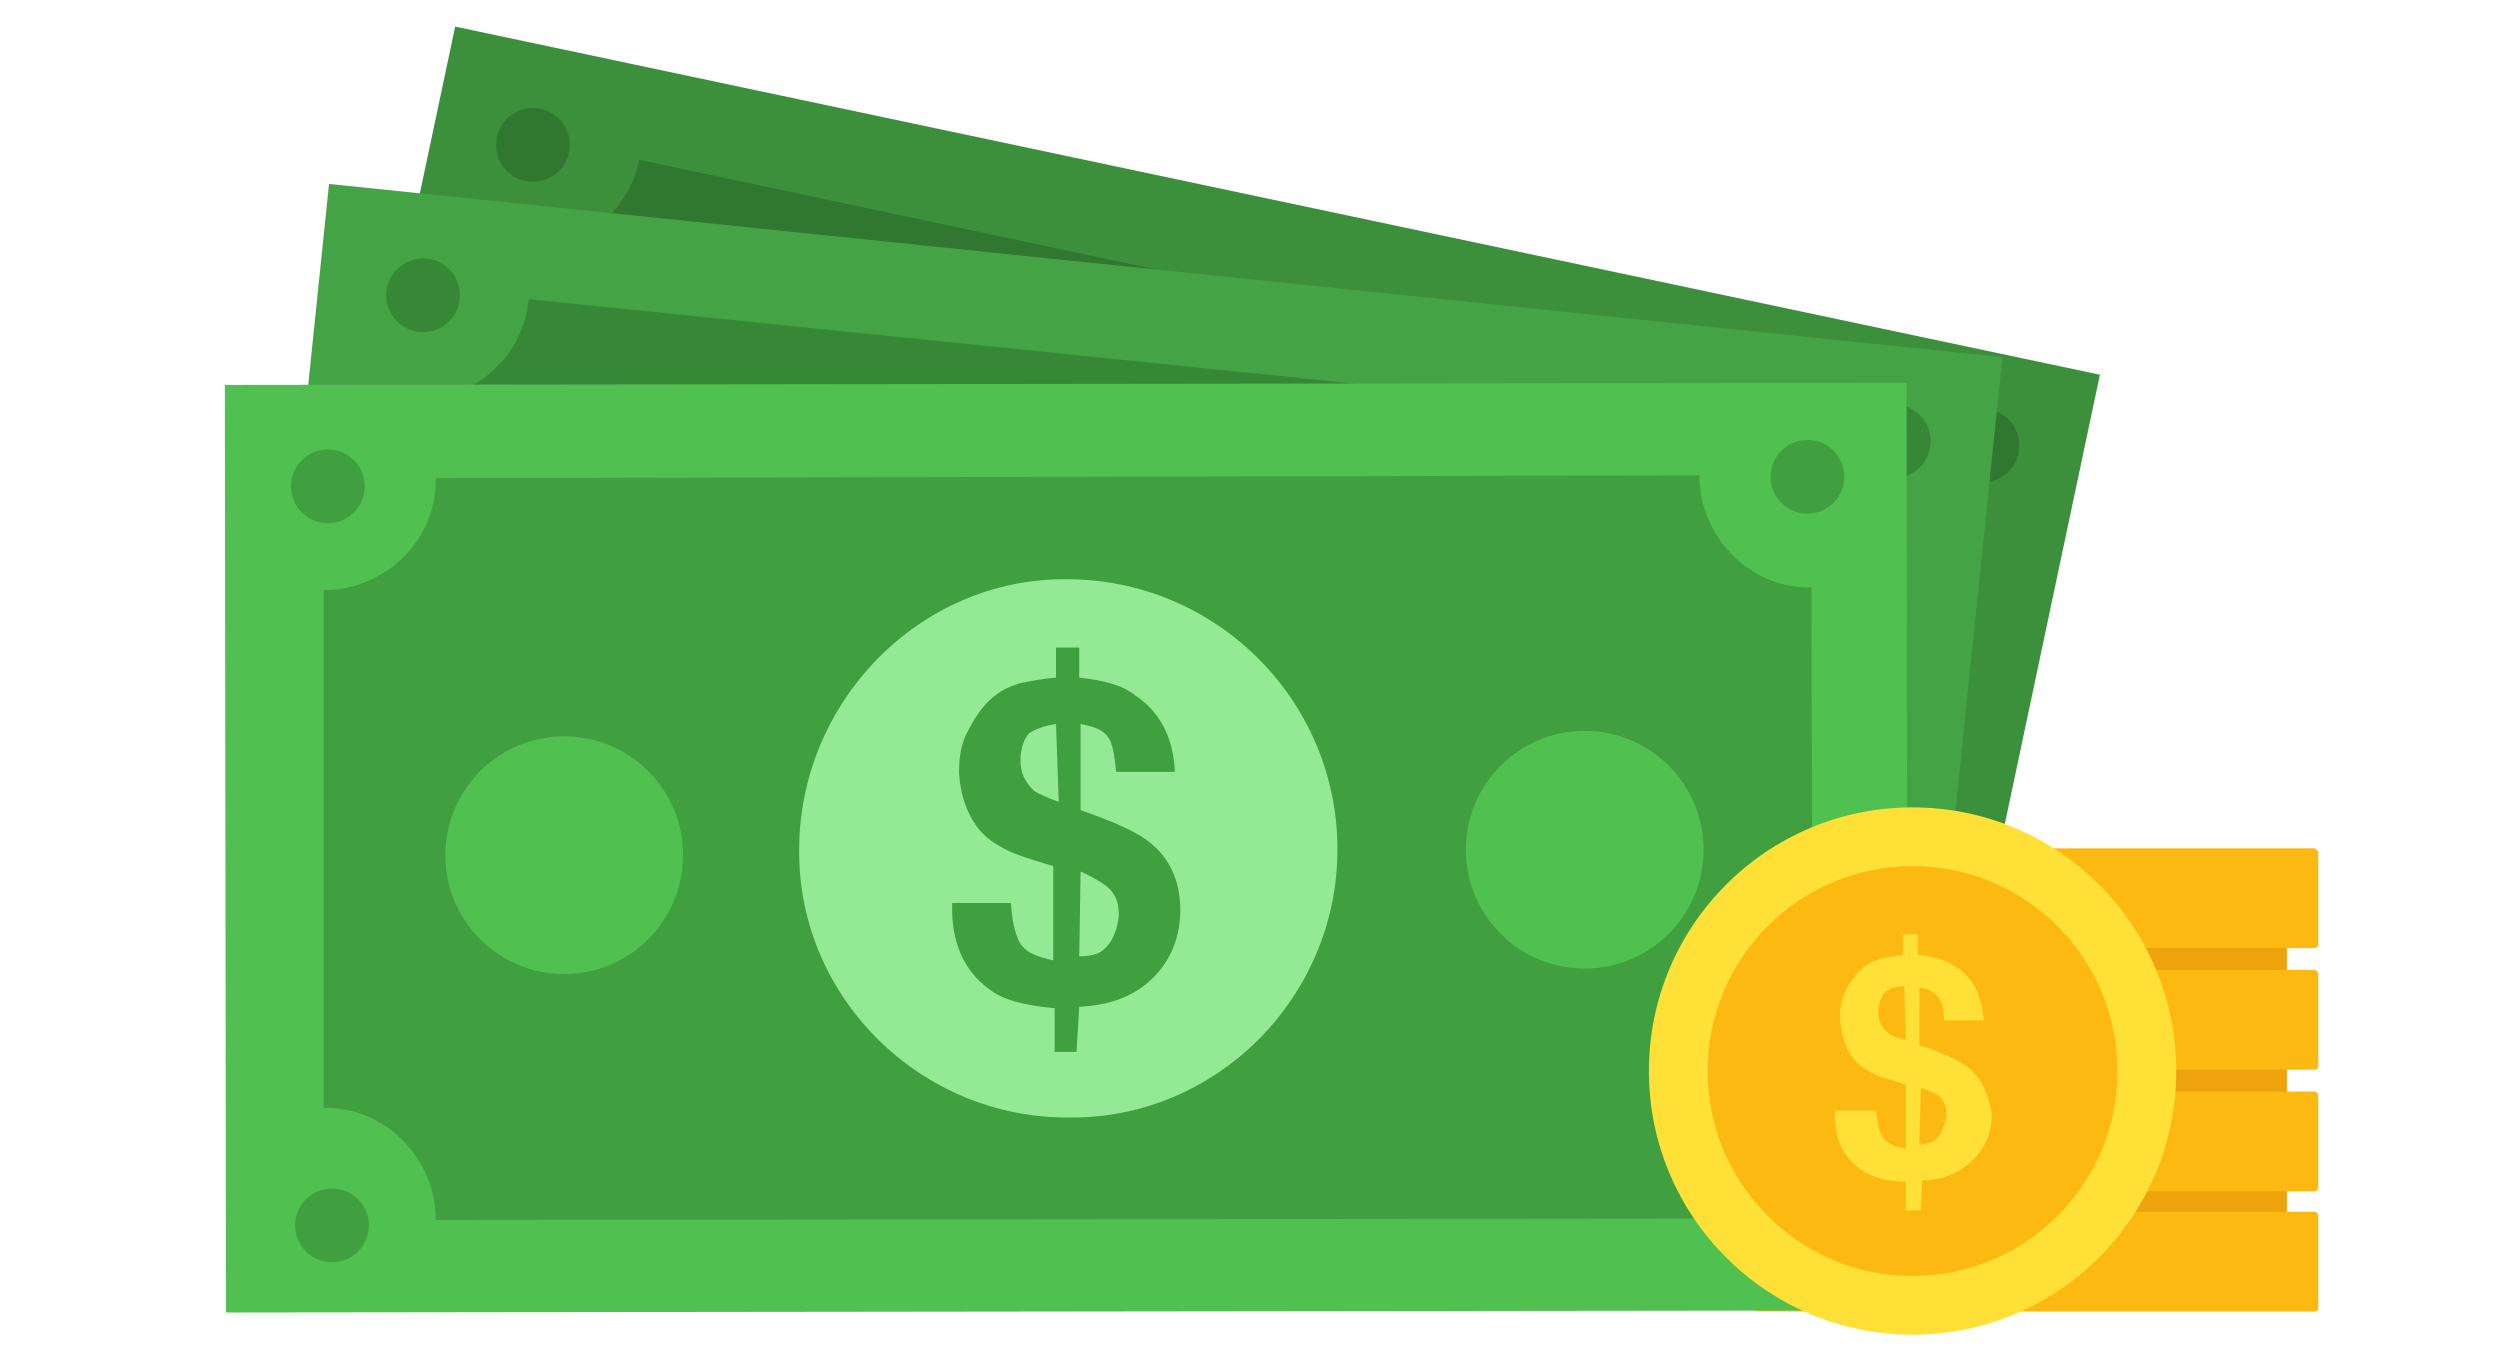 <?xml version="1.0" encoding="UTF-8"?>
<!-- Generator: Adobe Illustrator 21.0.0, SVG Export Plug-In . SVG Version: 6.00 Build 0)  -->
<svg version="1.1" id="Layer_1" xmlns="http://www.w3.org/2000/svg" xmlns:xlink="http://www.w3.org/1999/xlink" x="0px" y="0px" viewBox="0 0 183 100" style="enable-background:new 0 0 183 100;" xml:space="preserve">
<style type="text/css">
	.st0{fill:#EEA20B;}
	.st1{fill:#FCB912;}
	.st2{fill:#50C050;}
	.st3{fill:#40A040;}
	.st4{fill:#94EA94;}
	.st5{opacity:0.25;enable-background:new    ;}
	.st6{opacity:0.15;enable-background:new    ;}
	.st7{fill:#FFE036;}
</style>
<rect x="145" y="65.7" class="st0" width="22.4" height="24.3"/>
<path class="st1" d="M169.4,88.7h-40.7c-0.2,0-0.3,0.1-0.3,0.3v6.7c0,0.2,0.1,0.3,0.3,0.3h40.7c0.2,0,0.3-0.1,0.3-0.3V89  C169.7,88.8,169.5,88.7,169.4,88.7z"/>
<path class="st1" d="M169.4,79.9h-40.7c-0.2,0-0.3,0.1-0.3,0.3v6.7c0,0.2,0.1,0.3,0.3,0.3h40.7c0.2,0,0.3-0.1,0.3-0.3v-6.7  C169.7,80,169.5,79.9,169.4,79.9z"/>
<path class="st1" d="M169.4,71h-40.7c-0.2,0-0.3,0.1-0.3,0.3v6.7c0,0.2,0.1,0.3,0.3,0.3h40.7c0.2,0,0.3-0.1,0.3-0.3v-6.7  C169.7,71.1,169.5,71,169.4,71z"/>
<path class="st1" d="M169.4,62.1h-40.7c-0.2,0-0.3,0.1-0.3,0.3v6.7c0,0.2,0.1,0.3,0.3,0.3h40.7c0.2,0,0.3-0.1,0.3-0.3v-6.7  C169.7,62.3,169.5,62.1,169.4,62.1z"/>
<g>
	<g>
		<g>
			<g>
				
					<rect x="52.5" y="-13.7" transform="matrix(0.207 -0.978 0.978 0.207 21.795 122.537)" class="st2" width="67.9" height="123.1"/>
			</g>
			<path class="st3" d="M135.9,77.7l7.8-37.1c-4.4-0.9-7.3-5.3-6.4-9.7L46.8,11.7c-0.9,4.4-5.3,7.3-9.7,6.4l-7.9,37     c4.4,0.9,7.3,5.3,6.4,9.7L126.2,84C127,79.6,131.4,76.7,135.9,77.7z"/>
			<g>
				<path class="st4" d="M87.1,49.7l-1.4,6.1c0.9,0.1,1.5,0,1.9-0.2c0.8-0.4,1.2-1.2,1.5-2.3c0.2-0.9,0.1-1.7-0.4-2.4      C88.4,50.7,87.7,50.3,87.1,49.7z"/>
				<path class="st4" d="M85.5,39.1c-0.5,0.4-0.9,1-1,1.8c-0.2,0.9,0,1.6,0.5,2.4c0.3,0.3,0.8,0.8,1.6,1.1l1.1-5.6      C86.8,38.7,86,38.9,85.5,39.1z"/>
				<path class="st4" d="M90.5,28.5c-10.6-2.3-21,4.7-23.3,15.3C65,54.4,71.9,64.9,82.5,67.1c10.6,2.3,21.1-4.7,23.3-15.3      S101.2,30.9,90.5,28.5z M89.6,59.1c-1.3,0.4-2.8,0.6-4.5,0.3l-0.8,3.2l-1.6-0.3l0.6-3.1c-2.1-0.6-3.6-1.5-4.4-2.4      c-1.5-1.6-2.1-3.9-1.4-6.7l4.3,0.9c-0.1,1.4-0.1,2.3,0.1,2.9c0.2,0.8,1,1.4,2.2,1.8l1.4-6.7l-1.3-0.6c-1.8-1.1-3.1-2.2-3.8-3.4      c-0.6-1.3-0.6-2.6-0.4-4.1c0.2-1,0.5-1.8,1.1-2.6c0.5-0.6,1.1-1.3,1.7-1.8c1-0.6,1.9-1,2.8-1.1c0.6,0,1.4,0,2.6,0.1l0.4-2.2      l1.6,0.3l-0.4,2.2c1.7,0.5,2.9,1.2,3.8,2.2c1.6,1.5,2.1,3.6,1.6,6.2L91,43.2c0.1-1,0.2-1.7,0-2.2c-0.2-0.9-1-1.4-1.8-1.7      l-1.3,6.1c2.4,1.3,3.9,2.6,4.5,3.4c1.2,1.4,1.6,3.1,1.1,5.2C93.1,56.5,91.7,58.2,89.6,59.1z"/>
			</g>
		</g>
		<g>
			<ellipse transform="matrix(0.202 -0.979 0.979 0.202 20.735 46.744)" class="st3" cx="39.1" cy="10.6" rx="2.7" ry="2.7"/>
			
				<ellipse transform="matrix(0.202 -0.979 0.979 0.202 83.872 168.174)" class="st3" cx="145.2" cy="32.6" rx="2.7" ry="2.7"/>
			
				<ellipse transform="matrix(0.202 -0.979 0.979 0.202 -39.887 78.341)" class="st3" cx="28.1" cy="63.7" rx="2.7" ry="2.7"/>
			
				<ellipse transform="matrix(0.202 -0.979 0.979 0.202 23.186 199.65)" class="st3" cx="134.1" cy="85.6" rx="2.7" ry="2.7"/>
		</g>
		<ellipse transform="matrix(0.202 -0.979 0.979 0.202 0.256 81.796)" class="st2" cx="50.3" cy="40.7" rx="8.7" ry="8.7"/>
		
			<ellipse transform="matrix(0.202 -0.979 0.979 0.202 43.812 165.422)" class="st2" cx="123.4" cy="55.8" rx="8.7" ry="8.7"/>
	</g>
	
		<rect x="52.5" y="-13.7" transform="matrix(0.207 -0.978 0.978 0.207 21.795 122.537)" class="st5" width="67.9" height="123.1"/>
</g>
<g>
	<g>
		<g>
			<g>
				
					<rect x="47.9" y="-8" transform="matrix(0.103 -0.995 0.995 0.103 20.119 129.512)" class="st2" width="67.9" height="123.1"/>
			</g>
			<path class="st3" d="M134.3,78.1l3.8-37.7c-4.5-0.4-7.8-4.5-7.4-9.1l-92-9.4c-0.4,4.5-4.5,7.8-9.1,7.4L25.7,67     c4.5,0.4,7.8,4.5,7.4,9.1l92.2,9.5C125.6,80.9,129.6,77.7,134.3,78.1z"/>
			<g>
				<path class="st4" d="M82.7,55.5L82,61.7c0.9,0,1.5-0.1,1.8-0.4c0.8-0.5,1.1-1.3,1.3-2.4c0.1-1-0.1-1.7-0.6-2.3      C84.2,56.3,83.5,55.9,82.7,55.5z"/>
				<path class="st4" d="M80,45.1c-0.4,0.4-0.8,1.1-0.8,1.8c-0.1,1,0.1,1.6,0.8,2.3c0.3,0.3,0.9,0.6,1.7,1l0.5-5.6      C81.2,44.5,80.5,44.8,80,45.1z"/>
				<path class="st4" d="M84,34c-10.7-1.2-20.4,6.8-21.5,17.7c-1.2,10.7,6.8,20.5,17.7,21.5c10.7,1.2,20.5-6.8,21.5-17.7      S94.8,35.2,84,34z M86.2,64.5c-1.3,0.5-2.7,1-4.5,0.8l-0.4,3.2l-1.6-0.2l0.3-3.2c-2.1-0.4-3.7-1.1-4.7-1.9      c-1.7-1.4-2.5-3.6-2.1-6.6l4.3,0.4c0,1.4,0.1,2.3,0.4,2.8c0.3,0.8,1.1,1.3,2.4,1.6l0.8-6.9l-1.3-0.5c-1.9-0.9-3.4-1.7-4.1-3      c-0.8-1.2-1-2.5-0.9-4.1c0.1-1,0.3-1.8,0.9-2.7c0.4-0.8,1-1.4,1.6-1.9c0.9-0.8,1.7-1.2,2.7-1.3c0.6,0,1.4-0.1,2.6-0.1l0.2-2.2      l1.6,0.2l-0.2,2.2c1.7,0.3,3,0.9,4,1.7c1.7,1.3,2.5,3.4,2.3,6l-4.2-0.4c0-1,0-1.7-0.2-2.2c-0.3-0.9-1.1-1.3-2.1-1.5l-0.6,6.2      c2.5,1.1,4.1,2.2,4.9,2.9c1.3,1.3,1.9,3,1.6,5C89.6,61.5,88.3,63.4,86.2,64.5z"/>
			</g>
		</g>
		<g>
			
				<ellipse transform="matrix(9.885218e-02 -0.995 0.995 9.885218e-02 6.413 50.324)" class="st3" cx="31" cy="21.6" rx="2.7" ry="2.7"/>
			
				<ellipse transform="matrix(9.885218e-02 -0.995 0.995 9.885218e-02 92.778 167.107)" class="st3" cx="138.7" cy="32.3" rx="2.7" ry="2.7"/>
			
				<ellipse transform="matrix(9.885218e-02 -0.995 0.995 9.885218e-02 -52.139 93.535)" class="st3" cx="25.6" cy="75.6" rx="2.7" ry="2.7"/>
			
				<ellipse transform="matrix(9.885218e-02 -0.995 0.995 9.885218e-02 34.313 210.435)" class="st3" cx="133.3" cy="86.3" rx="2.7" ry="2.7"/>
		</g>
		
			<ellipse transform="matrix(9.885218e-02 -0.995 0.995 9.885218e-02 -9.247 90.4)" class="st2" cx="45.3" cy="50.3" rx="8.7" ry="8.7"/>
		
			<ellipse transform="matrix(9.885218e-02 -0.995 0.995 9.885218e-02 50.314 171.072)" class="st2" cx="119.6" cy="57.8" rx="8.7" ry="8.7"/>
	</g>
	
		<rect x="47.9" y="-8" transform="matrix(0.103 -0.995 0.995 0.103 20.119 129.511)" class="st6" width="67.9" height="123.1"/>
</g>
<g>
	<g>
		<g>
			
				<rect x="16.5" y="28.1" transform="matrix(1 -1.245350e-03 1.245350e-03 1 -7.718940e-02 9.723021e-02)" class="st2" width="123.1" height="67.9"/>
		</g>
		<path class="st3" d="M132.7,80.9L132.6,43c-4.5,0.1-8.2-3.7-8.2-8.2L31.9,35c0.1,4.5-3.7,8.2-8.2,8.2v37.9    c4.5-0.1,8.2,3.7,8.2,8.2l92.6-0.1C124.3,84.7,128,80.9,132.7,80.9z"/>
		<g>
			<path class="st4" d="M79.1,63.8L79,70c0.9,0,1.5-0.2,1.8-0.5c0.6-0.5,1-1.4,1.1-2.5c0-1-0.3-1.7-1-2.2     C80.5,64.5,79.8,64.1,79.1,63.8z"/>
			<path class="st4" d="M75.3,53.7c-0.4,0.5-0.6,1.2-0.6,1.9c0,1,0.3,1.6,1,2.3c0.3,0.2,1,0.5,1.8,0.8L77.3,53     C76.5,53.1,75.7,53.4,75.3,53.7z"/>
			<path class="st4" d="M78.1,42.4c-10.8-0.1-19.6,9-19.6,19.8C58.4,73,67.4,81.9,78.3,81.8C89.1,81.9,98,72.9,97.9,62     C97.8,51.1,88.9,42.4,78.1,42.4z M83.4,72.4c-1.2,0.8-2.6,1.2-4.4,1.3L78.8,77h-1.6v-3.2c-2.2-0.2-3.8-0.6-4.8-1.4     c-1.8-1.3-2.8-3.4-2.7-6.3h4.3c0.1,1.4,0.3,2.2,0.6,2.8c0.4,0.8,1.2,1.1,2.5,1.4v-6.9L75.8,63c-2.1-0.6-3.5-1.4-4.3-2.5     s-1.2-2.4-1.3-3.9c0-1,0.1-1.9,0.5-2.8c0.4-0.8,0.8-1.5,1.4-2.2c0.8-0.9,1.6-1.3,2.6-1.6c0.6-0.1,1.4-0.3,2.6-0.4v-2.2H79v2.2     c1.7,0.2,3.1,0.5,4.1,1.3c1.8,1.2,2.8,3.1,2.9,5.6h-4.3c-0.1-1-0.2-1.7-0.4-2.2c-0.4-0.9-1.2-1.1-2.2-1.3v6.3     c2.6,0.9,4.3,1.7,5.1,2.4c1.4,1.1,2.2,2.8,2.2,4.9C86.4,69.1,85.3,71.1,83.4,72.4z"/>
		</g>
	</g>
	<g>
		<ellipse transform="matrix(1 -5.641447e-03 5.641447e-03 1 -0.2 0.136)" class="st3" cx="24" cy="35.6" rx="2.7" ry="2.7"/>
		
			<ellipse transform="matrix(1 -5.641447e-03 5.641447e-03 1 -0.195 0.747)" class="st3" cx="132.3" cy="34.9" rx="2.7" ry="2.7"/>
		<ellipse transform="matrix(1 -5.641447e-03 5.641447e-03 1 -0.506 0.138)" class="st3" cx="24.3" cy="89.7" rx="2.7" ry="2.7"/>
		<ellipse transform="matrix(1 -5.641447e-03 5.641447e-03 1 -0.5 0.749)" class="st3" cx="132.5" cy="89" rx="2.7" ry="2.7"/>
	</g>
	<ellipse transform="matrix(1 -5.641447e-03 5.641447e-03 1 -0.353 0.234)" class="st2" cx="41.3" cy="62.6" rx="8.7" ry="8.7"/>
	<ellipse transform="matrix(1 -5.641447e-03 5.641447e-03 1 -0.349 0.655)" class="st2" cx="116" cy="62.2" rx="8.7" ry="8.7"/>
</g>
<g>
	<circle class="st7" cx="140" cy="78.4" r="19.3"/>
	<circle class="st1" cx="140" cy="78.4" r="15"/>
	<path class="st7" d="M144,78.1c-0.5-0.4-1.7-1-3.5-1.6v-4.2c0.7,0.1,1.2,0.3,1.5,0.9c0.2,0.3,0.3,0.8,0.3,1.5h2.9   c-0.1-1.7-0.7-3.1-2-3.9c-0.7-0.5-1.6-0.8-2.8-0.9v-1.5h-1.1v1.5c-0.8,0.1-1.3,0.2-1.7,0.3c-0.6,0.2-1.2,0.5-1.7,1.1   c-0.3,0.4-0.7,0.9-0.9,1.5c-0.3,0.6-0.3,1.2-0.3,1.9c0.1,1,0.3,1.9,0.9,2.7c0.6,0.8,1.5,1.3,3,1.7l0.9,0.3v4.7   c-0.9-0.2-1.4-0.4-1.7-0.9c-0.3-0.4-0.3-0.9-0.5-1.9h-3c0,2.1,0.6,3.4,1.9,4.3c0.7,0.5,1.8,0.9,3.3,0.9v2.1h1.1l0.1-2.2   c1.2,0,2.1-0.3,3-0.9c1.3-0.9,2.1-2.2,2.1-4C145.5,80,145,78.8,144,78.1z M138.2,75.6c-0.5-0.4-0.7-0.9-0.7-1.5   c0-0.5,0.1-0.9,0.4-1.4c0.3-0.3,0.8-0.5,1.5-0.5l0.1,3.9C138.9,76,138.4,75.8,138.2,75.6z M141.7,83.4c-0.3,0.3-0.7,0.3-1.2,0.4   l0.1-4.2c0.5,0.2,1,0.4,1.3,0.6c0.4,0.3,0.6,0.9,0.6,1.5C142.3,82.5,142.1,83,141.7,83.4z"/>
</g>
</svg>